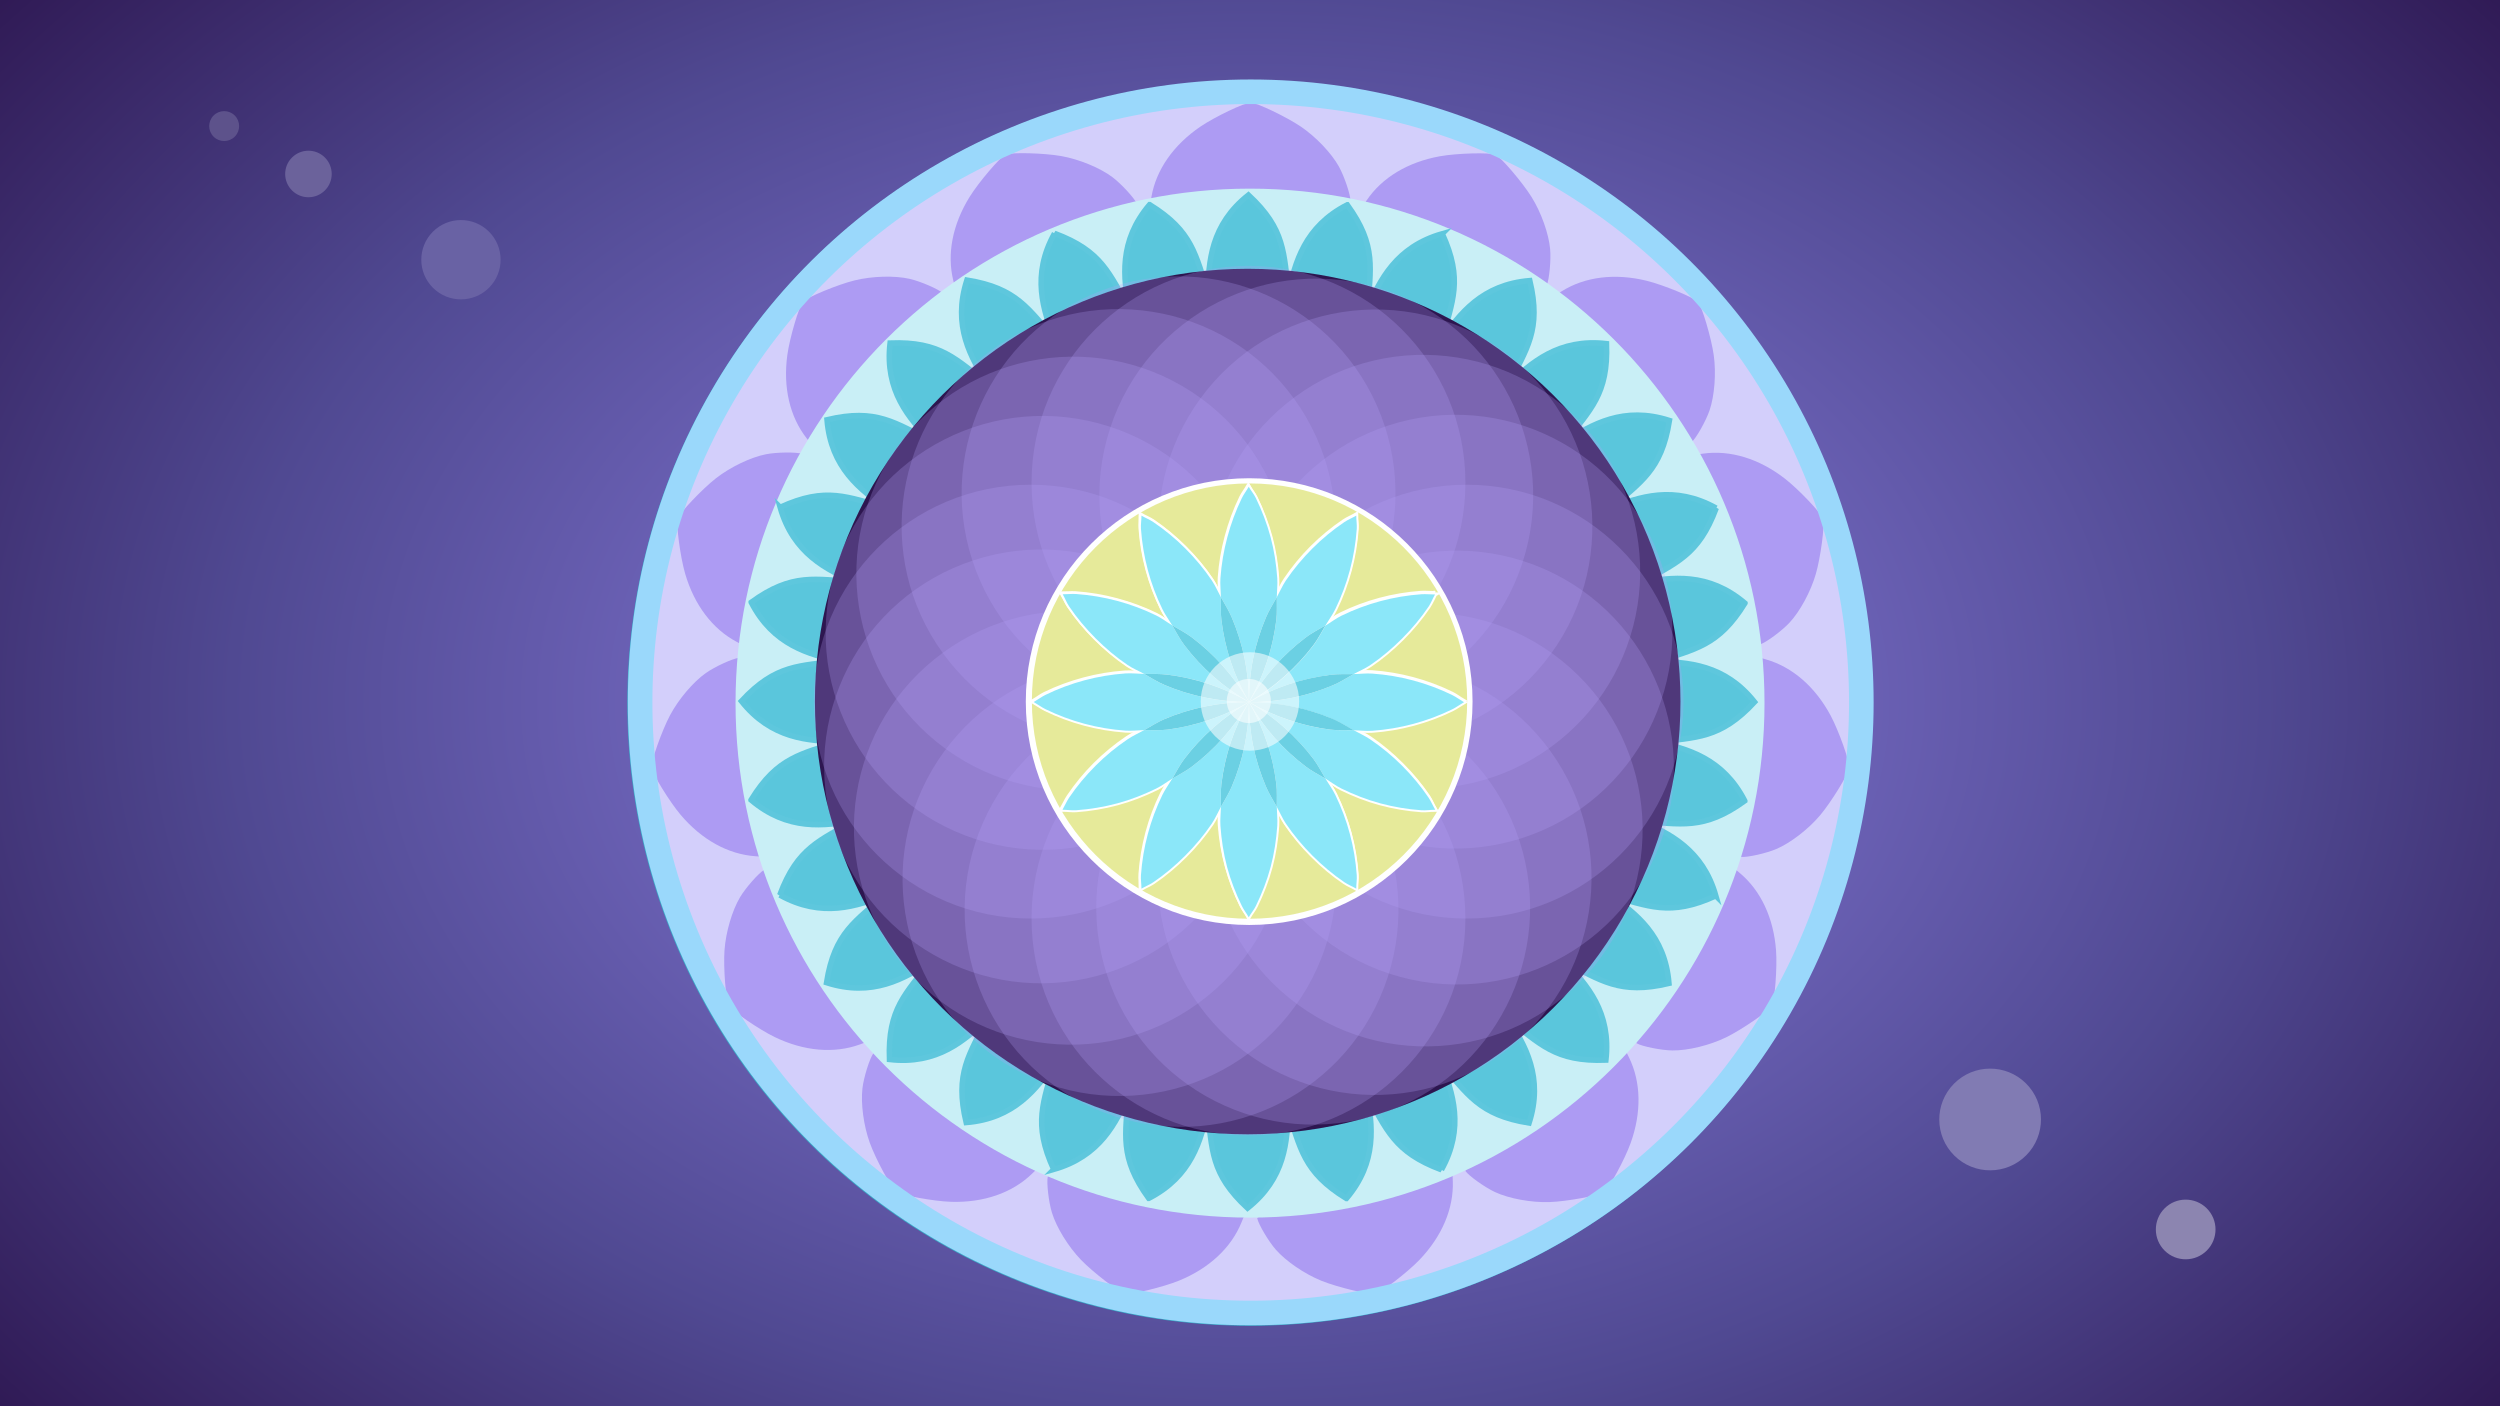 <?xml version="1.0" encoding="UTF-8"?>
<svg width="1920" height="1080" version="1.1" viewBox="0 0 508 285.75" xmlns="http://www.w3.org/2000/svg" xmlns:xlink="http://www.w3.org/1999/xlink">
 <defs>
  <radialGradient id="n" cx="779.73" cy="936.77" r="144.44" gradientTransform="matrix(2.324 0 0 1.639 -1558.3 -1381.7)" gradientUnits="userSpaceOnUse">
   <stop stop-color="#9183e7" offset="0"/>
   <stop stop-color="#504992" offset=".616"/>
   <stop stop-color="#2d1650" offset="1"/>
  </radialGradient>
  <filter id="i" color-interpolation-filters="sRGB">
   <feGaussianBlur stdDeviation="0.881"/>
  </filter>
  <filter id="j" x="-.36" y="-.36" width="1.72" height="1.72" color-interpolation-filters="sRGB">
   <feGaussianBlur stdDeviation="1.519"/>
  </filter>
  <filter id="k" x="-.032" y="-.032" width="1.065" height="1.065" color-interpolation-filters="sRGB">
   <feGaussianBlur stdDeviation="0.622"/>
  </filter>
  <filter id="l" x="-.024" y="-.024" width="1.048" height="1.048" color-interpolation-filters="sRGB">
   <feGaussianBlur stdDeviation="0.46"/>
  </filter>
  <filter id="m" x="-.058" y="-.058" width="1.115" height="1.115" color-interpolation-filters="sRGB">
   <feGaussianBlur stdDeviation="0.243"/>
  </filter>
 </defs>
 <g transform="translate(0 -11.25)">
  <rect x="3.3752e-7" y="11.25" width="508" height="285.75" color="#000000" fill="url(#n)"/>
  <circle transform="rotate(-90)" cx="-154.12" cy="254" r="126.53" color="#000000" fill="#37abc8"/>
  <circle transform="rotate(-90)" cx="-154.13" cy="254" r="123.03" color="#000000" fill="#d3cffb"/>
  <g transform="matrix(.81 0 0 .81 44.024 187.34)">
   <g transform="translate(75,-36)">
    <path id="b" d="m159.51-132.06c1.188-6.766 5.532-12.982 12.282-17.574 3.59-2.442 11.069-6.019 12.587-6.019 1.509 0 8.976 3.564 12.587 6.008 3.774 2.554 7.674 6.644 9.561 10.027 1.356 2.43 2.917 7.065 2.917 8.662 0 0.466-4.907 0.579-25.114 0.579h-25.114z" fill="#ad9bf3"/>
    <use transform="rotate(24 184.33 -4.604)" width="100%" height="100%" xlink:href="#b"/>
    <use transform="rotate(48 184.33 -4.604)" width="100%" height="100%" xlink:href="#b"/>
    <use transform="rotate(72 184.33 -4.604)" width="100%" height="100%" xlink:href="#b"/>
    <use transform="rotate(96 184.33 -4.604)" width="100%" height="100%" xlink:href="#b"/>
    <use transform="rotate(120 184.33 -4.604)" width="100%" height="100%" xlink:href="#b"/>
    <use transform="rotate(144 184.33 -4.604)" width="100%" height="100%" xlink:href="#b"/>
    <use transform="rotate(168 184.33 -4.604)" width="100%" height="100%" xlink:href="#b"/>
    <use transform="rotate(192 184.33 -4.604)" width="100%" height="100%" xlink:href="#b"/>
    <use transform="rotate(216 184.33 -4.604)" width="100%" height="100%" xlink:href="#b"/>
    <use transform="rotate(240 184.33 -4.604)" width="100%" height="100%" xlink:href="#b"/>
    <use transform="rotate(264 184.33 -4.604)" width="100%" height="100%" xlink:href="#b"/>
    <use transform="rotate(-72 184.33 -4.604)" width="100%" height="100%" xlink:href="#b"/>
    <use transform="rotate(-48 184.33 -4.604)" width="100%" height="100%" xlink:href="#b"/>
    <use transform="rotate(-24 184.33 -4.604)" width="100%" height="100%" xlink:href="#b"/>
   </g>
  </g>
  <path d="m253.98 49.77c-57.639 0-104.33 46.693-104.33 104.33 0 57.639 46.693 104.38 104.33 104.38s104.38-46.74 104.38-104.38c0-57.639-46.74-104.33-104.38-104.33zm0 21.299c45.858 0 83.033 37.175 83.033 83.033s-37.175 83.033-83.033 83.033-83.033-37.175-83.033-83.033 37.175-83.033 83.033-83.033z" color="#000000" fill="#c9eff6" stroke="#c9eff6" stroke-width=".376"/>
  <circle transform="rotate(-45.319)" cx="114.61" cy="455.4" r="10.333" color="#000000" fill="#817bb3"/>
  <circle transform="rotate(-45.319)" cx="126.66" cy="499.37" r="6.062" color="#000000" fill="#8c85b0"/>
  <circle transform="rotate(134.68)" cx="-20.336" cy="-111.62" r="8.058" color="#000000" fill="#6962a4"/>
  <circle transform="rotate(134.68)" cx="-10.934" cy="-77.334" r="4.728" color="#000000" fill="#6b629b"/>
  <circle transform="rotate(134.68)" cx="-5.812" cy="-58.314" r="3.04" color="#000000" fill="#5d528b"/>
  <g transform="matrix(.826 0 0 .826 22.583 -484.23)">
   <g transform="matrix(1.818 0 0 1.818 -1183.8 -706.08)">
    <g transform="rotate(-90 694.12 488.14)" color="#000000" fill="#5ac6dc" stroke="#5ec7dd" stroke-width=".768px">
     <path id="a" d="m437.54 599.07c-4.038-5.091-9.001-5.417-13.463-5.486v10.972c5.606-0.76 8.766-0.429 13.463-5.486z" color="#000000" fill="#5ac6dc" stroke="#5ec7dd" stroke-width=".749px"/>
     <use transform="rotate(11.25 368.99 599.01)" width="100%" height="100%" xlink:href="#a"/>
     <use transform="rotate(22.5 368.99 599.01)" width="100%" height="100%" xlink:href="#a"/>
     <use transform="rotate(33.75 368.99 599.01)" width="100%" height="100%" xlink:href="#a"/>
     <use transform="rotate(45 368.99 599.01)" width="100%" height="100%" xlink:href="#a"/>
     <use transform="rotate(56.25 368.99 599.01)" width="100%" height="100%" xlink:href="#a"/>
     <use transform="rotate(67.5 368.99 599.01)" width="100%" height="100%" xlink:href="#a"/>
     <use transform="rotate(78.75 368.99 599.01)" width="100%" height="100%" xlink:href="#a"/>
     <use transform="rotate(90 368.99 599.01)" width="100%" height="100%" xlink:href="#a"/>
     <use transform="rotate(101.25 368.99 599.01)" width="100%" height="100%" xlink:href="#a"/>
     <use transform="rotate(112.5 368.99 599.01)" width="100%" height="100%" xlink:href="#a"/>
     <use transform="rotate(123.75 368.99 599.01)" width="100%" height="100%" xlink:href="#a"/>
     <use transform="rotate(135 368.99 599.01)" width="100%" height="100%" xlink:href="#a"/>
     <use transform="rotate(146.25 368.99 599.01)" width="100%" height="100%" xlink:href="#a"/>
     <use transform="rotate(157.5 368.99 599.01)" width="100%" height="100%" xlink:href="#a"/>
     <use transform="rotate(168.75 368.99 599.01)" width="100%" height="100%" xlink:href="#a"/>
     <use transform="rotate(180 368.99 599.01)" width="100%" height="100%" xlink:href="#a"/>
     <use transform="rotate(191.25 368.99 599.01)" width="100%" height="100%" xlink:href="#a"/>
     <use transform="rotate(202.5 368.99 599.01)" width="100%" height="100%" xlink:href="#a"/>
     <use transform="rotate(213.75 368.99 599.01)" width="100%" height="100%" xlink:href="#a"/>
     <use transform="rotate(225 368.99 599.01)" width="100%" height="100%" xlink:href="#a"/>
     <use transform="rotate(236.25 368.99 599.01)" width="100%" height="100%" xlink:href="#a"/>
     <use transform="rotate(247.5 368.99 599.01)" width="100%" height="100%" xlink:href="#a"/>
     <use transform="rotate(258.75 368.99 599.01)" width="100%" height="100%" xlink:href="#a"/>
     <use transform="rotate(-90 368.99 599.01)" width="100%" height="100%" xlink:href="#a"/>
     <use transform="rotate(-78.75 368.99 599.01)" width="100%" height="100%" xlink:href="#a"/>
     <use transform="rotate(-67.5 368.99 599.01)" width="100%" height="100%" xlink:href="#a"/>
     <use transform="rotate(-56.25 368.99 599.01)" width="100%" height="100%" xlink:href="#a"/>
     <use transform="rotate(-45 368.99 599.01)" width="100%" height="100%" xlink:href="#a"/>
     <use transform="rotate(-33.75 368.99 599.01)" width="100%" height="100%" xlink:href="#a"/>
     <use transform="rotate(-22.5 368.99 599.01)" width="100%" height="100%" xlink:href="#a"/>
     <use transform="rotate(-11.25 368.99 599.01)" width="100%" height="100%" xlink:href="#a"/>
    </g>
   </g>
   <g transform="matrix(1.938 0 0 1.938 -984.39 -858.92)">
    <circle transform="matrix(0 -2.386 2.386 0 -39.034 1781)" cx="393.64" cy="289.71" r="23.024" color="#000000" fill="#2d1650"/>
    <g transform="translate(401.01 8.402)" fill="#b4a0fb">
     <circle transform="matrix(1.196 0 0 1.196 -191.81 486.89)" cx="393.64" cy="289.71" r="23.024" color="#000000" opacity=".25"/>
     <circle transform="matrix(1.196 0 0 1.196 -247.13 486.89)" cx="393.64" cy="289.71" r="23.024" color="#000000" opacity=".25"/>
     <circle transform="matrix(1.137 -.37 .37 1.137 -277.18 640.75)" cx="393.64" cy="289.71" r="23.024" color="#000000" opacity=".25"/>
     <circle transform="matrix(1.137 -.37 .37 1.137 -329.79 657.85)" cx="393.64" cy="289.71" r="23.024" color="#000000" opacity=".25"/>
     <circle transform="matrix(.967 -.703 .703 .967 -310.82 813.47)" cx="393.64" cy="289.71" r="23.024" color="#000000" opacity=".25"/>
     <circle transform="matrix(.967 -.703 .703 .967 -355.57 845.98)" cx="393.64" cy="289.71" r="23.024" color="#000000" opacity=".25"/>
     <circle transform="matrix(.703 -.967 .967 .703 -289.45 988.12)" cx="393.64" cy="289.71" r="23.024" color="#000000" opacity=".25"/>
     <circle transform="matrix(.703 -.967 .967 .703 -321.96 1032.9)" cx="393.64" cy="289.71" r="23.024" color="#000000" opacity=".25"/>
     <circle transform="matrix(.37 -1.137 1.137 .37 -215.14 1147.6)" cx="393.64" cy="289.71" r="23.024" color="#000000" opacity=".25"/>
     <circle transform="matrix(.37 -1.137 1.137 .37 -232.24 1200.2)" cx="393.64" cy="289.71" r="23.024" color="#000000" opacity=".25"/>
     <circle transform="matrix(0 -1.196 1.196 0 -95.191 1276.4)" cx="393.64" cy="289.71" r="23.024" color="#000000" opacity=".25"/>
     <circle transform="matrix(0 -1.196 1.196 0 -95.191 1331.7)" cx="393.64" cy="289.71" r="23.024" color="#000000" opacity=".25"/>
     <circle transform="matrix(-.37 -1.137 1.137 -.37 58.673 1361.7)" cx="393.64" cy="289.71" r="23.024" color="#000000" opacity=".25"/>
     <circle transform="matrix(-.37 -1.137 1.137 -.37 75.765 1414.3)" cx="393.64" cy="289.71" r="23.024" color="#000000" opacity=".25"/>
     <circle transform="matrix(-.703 -.967 .967 -.703 231.38 1395.4)" cx="393.64" cy="289.71" r="23.024" color="#000000" opacity=".25"/>
     <circle transform="matrix(-.703 -.967 .967 -.703 263.9 1440.1)" cx="393.64" cy="289.71" r="23.024" color="#000000" opacity=".25"/>
     <circle transform="matrix(-.967 -.703 .703 -.967 406.04 1374)" cx="393.64" cy="289.71" r="23.024" color="#000000" opacity=".25"/>
     <circle transform="matrix(-.967 -.703 .703 -.967 450.79 1406.5)" cx="393.64" cy="289.71" r="23.024" color="#000000" opacity=".25"/>
     <circle transform="matrix(-1.137 -.37 .37 -1.137 565.54 1299.7)" cx="393.64" cy="289.71" r="23.024" color="#000000" opacity=".25"/>
     <circle transform="matrix(-1.137 -.37 .37 -1.137 618.14 1316.8)" cx="393.64" cy="289.71" r="23.024" color="#000000" opacity=".25"/>
    </g>
   </g>
   <circle transform="matrix(0 -2.367 2.367 0 -405.78 1704.2)" cx="393.64" cy="289.71" r="23.024" color="#000000" fill="none" filter="url(#l)" stroke="#fff" stroke-width=".383"/>
   <circle transform="matrix(0 -2.347 2.347 0 -399.9 1696.2)" cx="393.64" cy="289.71" r="23.024" color="#000000" fill="#e6ea9a" stroke="#fff" stroke-width=".418"/>
   <g transform="matrix(1.938 0 0 1.938 -661.16 -1187.2)" fill="#fff" filter="url(#i)" stroke="#fff" stroke-width=".5">
    <path d="m485.5 1011.1c1.646-0.95 3.163-2.036 4.531-3.25s2.578-2.542 3.656-3.969c0.583-0.771 1.005-1.647 1.5-2.469-0.818 0.493-1.669 0.92-2.438 1.5-1.427 1.078-2.786 2.288-4 3.656-1.214 1.369-2.3 2.885-3.25 4.531z" color="#000000"/>
    <path d="m485.5 1011.1c0.95-1.646 2.036-3.163 3.25-4.531 1.214-1.369 2.573-2.578 4-3.656 0.768-0.58 1.619-1.007 2.438-1.5 0.42-0.699 0.926-1.364 1.281-2.094 0.774-1.589 1.419-3.236 1.875-4.938s0.75-3.456 0.875-5.219c0.04-0.571-0.067-1.145-0.062-1.719-0.492 0.289-1.029 0.494-1.5 0.812-1.465 0.99-2.848 2.13-4.094 3.375s-2.354 2.598-3.344 4.062c-0.443 0.656-0.77 1.399-1.156 2.094-0.015 0.981 0.059 1.956-0.062 2.938-0.22 1.774-0.64 3.546-1.219 5.281-0.579 1.735-1.331 3.448-2.281 5.094z" color="#000000"/>
    <path d="m485.5 1011.1c0.95-1.646 1.703-3.358 2.281-5.094 0.579-1.736 0.999-3.507 1.219-5.281 0.122-0.981 0.047-1.956 0.062-2.938-0.477 0.857-1.022 1.684-1.406 2.594-0.697 1.647-1.227 3.364-1.594 5.156s-0.562 3.662-0.562 5.562z" color="#000000"/>
    <path d="m485.5 1011.1c0-1.901 0.196-3.77 0.562-5.562s0.897-3.509 1.594-5.156c0.385-0.91 0.93-1.737 1.406-2.594 0.013-0.793 0.118-1.587 0.062-2.375-0.125-1.763-0.419-3.486-0.875-5.188s-1.07-3.38-1.844-4.969c-0.251-0.516-0.623-0.968-0.906-1.469-0.284 0.501-0.655 0.953-0.906 1.469-0.774 1.589-1.388 3.267-1.844 4.969s-0.75 3.424-0.875 5.188c-0.056 0.788 0.05 1.582 0.062 2.375 0.478 0.859 1.02 1.682 1.406 2.594 0.697 1.647 1.227 3.364 1.594 5.156s0.562 3.662 0.562 5.562z" color="#000000"/>
    <path d="m485.5 1011.1c0-1.901-0.196-3.77-0.562-5.562s-0.897-3.509-1.594-5.156c-0.386-0.912-0.928-1.735-1.406-2.594 0.015 0.981-0.028 1.956 0.094 2.938 0.22 1.774 0.609 3.546 1.188 5.281 0.579 1.735 1.331 3.448 2.281 5.094z" color="#000000"/>
    <path d="m485.5 1011.1c-0.95-1.646-1.703-3.358-2.281-5.094-0.579-1.736-0.967-3.507-1.188-5.281-0.122-0.981-0.078-1.956-0.094-2.938-0.385-0.692-0.684-1.44-1.125-2.094-0.99-1.465-2.13-2.817-3.375-4.062s-2.598-2.385-4.062-3.375c-0.477-0.322-1.034-0.52-1.531-0.812 5e-3 0.573-0.072 1.148-0.031 1.719 0.125 1.763 0.419 3.517 0.875 5.219s1.07 3.348 1.844 4.938c0.349 0.717 0.838 1.375 1.25 2.063 0.84 0.503 1.713 0.937 2.5 1.531 1.427 1.078 2.755 2.288 3.969 3.656 1.214 1.369 2.3 2.885 3.25 4.531z" color="#000000"/>
    <path d="m485.5 1011.1c-0.95-1.646-2.036-3.163-3.25-4.531-1.214-1.369-2.542-2.578-3.969-3.656-0.787-0.594-1.66-1.028-2.5-1.531 0.501 0.835 0.94 1.717 1.531 2.5 1.078 1.427 2.288 2.755 3.656 3.969s2.885 2.3 4.531 3.25z" color="#000000"/>
    <path d="m485.5 1011.1c-1.646-0.95-3.163-2.036-4.531-3.25s-2.578-2.542-3.656-3.969c-0.591-0.783-1.03-1.665-1.531-2.5-0.683-0.409-1.318-0.903-2.031-1.25-1.589-0.774-3.267-1.388-4.969-1.844s-3.456-0.75-5.219-0.875c-0.57-0.04-1.145 0.036-1.719 0.031 0.294 0.5 0.52 1.052 0.844 1.531 0.99 1.465 2.098 2.817 3.344 4.063 1.246 1.246 2.629 2.385 4.094 3.375 0.657 0.444 1.398 0.738 2.094 1.125 0.976 0.016 1.962-0.027 2.938 0.094 1.774 0.22 3.514 0.609 5.25 1.188 1.736 0.579 3.448 1.331 5.094 2.281z" color="#000000"/>
    <path d="m485.5 1011.1c-1.646-0.95-3.358-1.703-5.094-2.281-1.736-0.579-3.475-0.967-5.25-1.188-0.976-0.121-1.962-0.078-2.938-0.094 0.855 0.476 1.654 1.022 2.562 1.406 1.647 0.697 3.395 1.227 5.188 1.594 1.792 0.367 3.631 0.562 5.531 0.562z" color="#000000"/>
    <path d="m485.5 1011.1c-1.901 0-3.739-0.196-5.531-0.562s-3.541-0.897-5.188-1.594c-0.908-0.384-1.707-0.93-2.562-1.406-0.799-0.013-1.612-0.119-2.406-0.062-1.763 0.125-3.486 0.419-5.188 0.875s-3.38 1.07-4.969 1.844c-0.516 0.251-0.968 0.623-1.469 0.906 0.501 0.284 0.953 0.655 1.469 0.906 1.589 0.774 3.267 1.388 4.969 1.844s3.424 0.75 5.188 0.875c0.784 0.055 1.586-0.051 2.375-0.062 0.863-0.481 1.677-1.018 2.594-1.406 1.647-0.697 3.395-1.227 5.188-1.594s3.631-0.562 5.531-0.562z" color="#000000"/>
    <path d="m485.5 1011.1c-1.901 0-3.739 0.196-5.531 0.562s-3.541 0.897-5.188 1.594c-0.917 0.388-1.731 0.925-2.594 1.406 0.986-0.015 1.983 0.06 2.969-0.062 1.774-0.22 3.514-0.64 5.25-1.219 1.736-0.579 3.448-1.331 5.094-2.281z" color="#000000"/>
    <path d="m485.5 1011.1c-1.646 0.95-3.358 1.703-5.094 2.281-1.736 0.578-3.475 0.999-5.25 1.219-0.986 0.122-1.983 0.048-2.969 0.062-0.687 0.383-1.413 0.686-2.062 1.125-1.465 0.99-2.848 2.13-4.094 3.375s-2.354 2.598-3.344 4.062c-0.324 0.479-0.55 1.031-0.844 1.531 0.573-0.01 1.148 0.072 1.719 0.031 1.763-0.125 3.517-0.388 5.219-0.844s3.38-1.101 4.969-1.875c0.713-0.347 1.348-0.841 2.031-1.25 0.501-0.835 0.94-1.717 1.531-2.5 1.078-1.427 2.288-2.755 3.656-3.969 1.369-1.214 2.885-2.3 4.531-3.25z" color="#000000"/>
    <path d="m485.5 1011.1c-1.646 0.95-3.163 2.036-4.531 3.25s-2.578 2.542-3.656 3.969c-0.591 0.783-1.03 1.665-1.531 2.5 0.84-0.503 1.713-0.937 2.5-1.531 1.427-1.078 2.755-2.288 3.969-3.656 1.214-1.369 2.3-2.885 3.25-4.531z" color="#000000"/>
    <path d="m485.5 1011.1c-0.95 1.646-2.036 3.163-3.25 4.531-1.214 1.369-2.542 2.578-3.969 3.656-0.787 0.594-1.66 1.028-2.5 1.531-0.412 0.687-0.901 1.345-1.25 2.062-0.774 1.589-1.388 3.236-1.844 4.938-0.456 1.701-0.75 3.455-0.875 5.219-0.04 0.57 0.036 1.145 0.031 1.719 0.497-0.292 1.055-0.491 1.531-0.812 1.465-0.99 2.817-2.13 4.062-3.375 1.246-1.246 2.385-2.598 3.375-4.062 0.441-0.653 0.74-1.402 1.125-2.094 0.015-0.981-0.028-1.956 0.094-2.938 0.22-1.774 0.609-3.546 1.188-5.281 0.579-1.736 1.331-3.448 2.281-5.094z" color="#000000"/>
    <path d="m485.5 1011.1c-0.95 1.646-1.703 3.358-2.281 5.094-0.579 1.735-0.967 3.507-1.188 5.281-0.122 0.981-0.078 1.956-0.094 2.938 0.478-0.859 1.02-1.682 1.406-2.594 0.697-1.647 1.227-3.364 1.594-5.156s0.562-3.662 0.562-5.562z" color="#000000"/>
    <path d="m485.5 1011.1c0 1.901-0.196 3.77-0.562 5.562s-0.897 3.509-1.594 5.156c-0.386 0.912-0.928 1.735-1.406 2.594-0.013 0.793-0.118 1.587-0.062 2.375 0.125 1.763 0.419 3.517 0.875 5.219 0.456 1.701 1.07 3.348 1.844 4.938 0.251 0.516 0.623 0.968 0.906 1.469 0.284-0.5 0.655-0.953 0.906-1.469 0.774-1.589 1.388-3.236 1.844-4.938 0.456-1.702 0.75-3.456 0.875-5.219 0.056-0.788-0.05-1.582-0.062-2.375-0.477-0.857-1.022-1.684-1.406-2.594-0.697-1.647-1.227-3.364-1.594-5.156s-0.562-3.662-0.562-5.562z" color="#000000"/>
    <path d="m485.5 1011.1c0 1.901 0.196 3.77 0.562 5.562s0.897 3.509 1.594 5.156c0.385 0.909 0.93 1.737 1.406 2.594-0.015-0.981 0.059-1.956-0.062-2.938-0.22-1.774-0.64-3.546-1.219-5.281-0.579-1.736-1.331-3.448-2.281-5.094z" color="#000000"/>
    <path d="m485.5 1011.1c0.95 1.646 1.703 3.358 2.281 5.094 0.579 1.735 0.999 3.507 1.219 5.281 0.122 0.981 0.047 1.956 0.062 2.938 0.386 0.694 0.713 1.438 1.156 2.094 0.99 1.465 2.098 2.817 3.344 4.062 1.246 1.246 2.629 2.385 4.094 3.375 0.471 0.319 1.008 0.523 1.5 0.812-5e-3 -0.574 0.103-1.148 0.062-1.719-0.125-1.763-0.419-3.517-0.875-5.219-0.456-1.702-1.101-3.348-1.875-4.938-0.355-0.73-0.861-1.395-1.281-2.094-0.818-0.493-1.669-0.92-2.438-1.5-1.427-1.078-2.786-2.288-4-3.656-1.214-1.369-2.3-2.885-3.25-4.531z" color="#000000"/>
    <path d="m485.5 1011.1c0.95 1.646 2.036 3.163 3.25 4.531 1.214 1.369 2.573 2.578 4 3.656 0.768 0.58 1.619 1.007 2.438 1.5-0.495-0.822-0.917-1.697-1.5-2.469-1.078-1.427-2.288-2.755-3.656-3.969s-2.885-2.3-4.531-3.25z" color="#000000"/>
    <path d="m485.5 1011.1c1.646 0.95 3.163 2.036 4.531 3.25s2.578 2.542 3.656 3.969c0.583 0.771 1.005 1.647 1.5 2.469 0.702 0.423 1.36 0.924 2.094 1.281 1.589 0.774 3.236 1.419 4.938 1.875 1.701 0.456 3.456 0.719 5.219 0.844 0.57 0.04 1.145-0.036 1.719-0.031-0.292-0.497-0.491-1.055-0.812-1.531-0.99-1.465-2.13-2.817-3.375-4.062-1.246-1.246-2.598-2.385-4.062-3.375-0.646-0.436-1.379-0.744-2.062-1.125-0.992-0.014-1.977 0.061-2.969-0.062-1.774-0.22-3.546-0.64-5.281-1.219s-3.448-1.331-5.094-2.281z" color="#000000"/>
    <path d="m485.5 1011.1c1.646 0.95 3.358 1.703 5.094 2.281 1.736 0.578 3.507 0.999 5.281 1.219 0.992 0.123 1.977 0.048 2.969 0.062-0.866-0.483-1.704-1.017-2.625-1.406-1.647-0.697-3.364-1.227-5.156-1.594s-3.662-0.562-5.562-0.562z" color="#000000"/>
    <path d="m498.81 1007.5c-0.981 0.015-1.956-0.028-2.938 0.094-1.774 0.22-3.546 0.609-5.281 1.188s-3.448 1.331-5.094 2.281c1.901 0 3.77-0.196 5.562-0.562 1.792-0.367 3.509-0.897 5.156-1.594 0.912-0.386 1.735-0.928 2.594-1.406z" color="#000000"/>
    <path d="m498.81 1007.5c-0.859 0.478-1.682 1.02-2.594 1.406-1.647 0.697-3.364 1.227-5.156 1.594s-3.662 0.562-5.562 0.562c1.901 0 3.77 0.196 5.562 0.562s3.509 0.897 5.156 1.594c0.921 0.389 1.759 0.923 2.625 1.406 0.783 0.011 1.566 0.117 2.344 0.062 1.763-0.125 3.517-0.419 5.219-0.875s3.348-1.07 4.938-1.844c0.516-0.251 0.968-0.623 1.469-0.906-0.501-0.284-0.953-0.655-1.469-0.906-1.589-0.774-3.236-1.388-4.938-1.844s-3.456-0.75-5.219-0.875c-0.788-0.056-1.582 0.05-2.375 0.062z" color="#000000"/>
    <path d="m509.16 997.39c-0.573 5e-3 -1.148-0.072-1.719-0.031-1.763 0.125-3.517 0.419-5.219 0.875s-3.348 1.07-4.938 1.844c-0.734 0.357-1.392 0.858-2.094 1.281-0.495 0.822-0.917 1.698-1.5 2.469-1.078 1.427-2.288 2.755-3.656 3.969-1.369 1.214-2.885 2.3-4.531 3.25 1.646-0.95 3.358-1.703 5.094-2.281s3.507-0.967 5.281-1.188c0.981-0.122 1.956-0.078 2.938-0.094 0.692-0.385 1.44-0.683 2.094-1.125 1.465-0.99 2.817-2.13 4.062-3.375s2.385-2.598 3.375-4.062c0.322-0.477 0.52-1.034 0.812-1.531z" color="#000000"/>
   </g>
   <g transform="translate(43.808 -221.56)">
    <g transform="matrix(1.937 0 0 1.941 -281.17 -949.02)" stroke="#fff" stroke-width=".5">
     <path d="m267.05 1001.1c0.95-1.646 2.036-3.163 3.25-4.531s2.542-2.578 3.969-3.656c0.787-0.594 1.66-1.028 2.5-1.531 0.412-0.687 0.901-1.345 1.25-2.062 0.774-1.589 1.388-3.236 1.844-4.938s0.75-3.456 0.875-5.219c0.04-0.56-0.068-1.124-0.062-1.688-0.488 0.287-1.032 0.497-1.5 0.812-1.465 0.99-2.817 2.098-4.062 3.344s-2.385 2.598-3.375 4.062c-0.449 0.665-0.765 1.42-1.156 2.125-0.016 0.971 0.058 1.935-0.062 2.906-0.22 1.774-0.609 3.546-1.188 5.281s-1.331 3.448-2.281 5.094z" color="#000000" fill="#8be7f9"/>
     <path d="m267.05 1001.1c0-1.901 0.165-3.739 0.531-5.531s0.928-3.541 1.625-5.188c0.38-0.899 0.905-1.715 1.375-2.562 0.013-0.804 0.119-1.608 0.062-2.406-0.125-1.763-0.388-3.486-0.844-5.188s-1.101-3.38-1.875-4.969c-0.247-0.508-0.627-0.944-0.906-1.438-0.276 0.488-0.63 0.934-0.875 1.438-0.774 1.589-1.388 3.267-1.844 4.969s-0.75 3.424-0.875 5.188c-0.056 0.799 0.049 1.602 0.062 2.406 0.47 0.847 0.995 1.663 1.375 2.562 0.697 1.647 1.258 3.395 1.625 5.188s0.562 3.631 0.562 5.531z" color="#000000" fill="#8be7f9"/>
     <path d="m267.05 1001.1c-0.95-1.646-1.734-3.358-2.312-5.094s-0.967-3.507-1.188-5.281c-0.12-0.971-0.046-1.935-0.062-2.906-0.391-0.705-0.707-1.46-1.156-2.125-0.99-1.465-2.13-2.817-3.375-4.062s-2.598-2.354-4.062-3.344c-0.468-0.316-1.012-0.525-1.5-0.812 5e-3 0.563-0.102 1.127-0.062 1.688 0.125 1.763 0.419 3.517 0.875 5.219s1.07 3.348 1.844 4.938c0.349 0.717 0.838 1.375 1.25 2.062 0.84 0.503 1.713 0.937 2.5 1.531 1.427 1.078 2.755 2.288 3.969 3.656s2.331 2.885 3.281 4.531z" color="#000000" fill="#8be7f9"/>
     <path d="m267.05 1001.1c-1.646-0.95-3.163-2.036-4.531-3.25-1.369-1.214-2.61-2.542-3.688-3.969-0.591-0.783-1.03-1.665-1.531-2.5-0.683-0.409-1.318-0.903-2.031-1.25-1.589-0.774-3.236-1.388-4.938-1.844s-3.456-0.75-5.219-0.875c-0.57-0.04-1.145 0.036-1.719 0.031 0.292 0.497 0.491 1.055 0.812 1.531 0.99 1.465 2.13 2.817 3.375 4.062s2.598 2.385 4.062 3.375c0.653 0.442 1.402 0.74 2.094 1.125 0.981 0.015 1.956-0.028 2.938 0.094 1.774 0.22 3.546 0.609 5.281 1.188s3.448 1.331 5.094 2.281z" color="#000000" fill="#8be7f9"/>
     <path d="m267.05 1001.1c-1.901 0-3.77-0.196-5.562-0.562-1.792-0.367-3.509-0.897-5.156-1.594-0.912-0.386-1.735-0.928-2.594-1.406-0.793-0.013-1.587-0.118-2.375-0.062-1.763 0.125-3.517 0.419-5.219 0.875-1.701 0.456-3.348 1.07-4.938 1.844-0.521 0.254-0.994 0.619-1.5 0.906 0.506 0.287 0.979 0.652 1.5 0.906 1.589 0.774 3.236 1.388 4.938 1.844 1.701 0.456 3.456 0.75 5.219 0.875 0.788 0.056 1.582-0.05 2.375-0.062 0.856-0.477 1.684-1.022 2.594-1.406 1.647-0.697 3.364-1.227 5.156-1.594 1.792-0.367 3.662-0.562 5.562-0.562z" color="#000000" fill="#8be7f9"/>
     <path d="m267.05 1001.1c-1.646 0.95-3.358 1.703-5.094 2.281s-3.507 0.999-5.281 1.219c-0.981 0.122-1.956 0.047-2.938 0.062-0.694 0.386-1.438 0.713-2.094 1.156-1.465 0.99-2.817 2.098-4.062 3.344-1.246 1.246-2.385 2.598-3.375 4.062-0.325 0.481-0.549 1.03-0.844 1.531 0.584 0 1.169 0.103 1.75 0.062 1.763-0.125 3.517-0.419 5.219-0.875s3.348-1.101 4.938-1.875c0.713-0.347 1.348-0.841 2.031-1.25 0.501-0.835 0.94-1.717 1.531-2.5 1.078-1.427 2.319-2.755 3.688-3.969 1.369-1.214 2.885-2.3 4.531-3.25z" color="#000000" fill="#8be7f9"/>
     <path d="m267.05 1001.1c-0.95 1.646-2.067 3.163-3.281 4.531s-2.542 2.578-3.969 3.656c-0.787 0.594-1.66 1.028-2.5 1.531-0.412 0.687-0.901 1.345-1.25 2.062-0.774 1.589-1.388 3.236-1.844 4.938s-0.75 3.456-0.875 5.219c-0.04 0.571 0.067 1.145 0.062 1.719 0.489-0.288 1.031-0.496 1.5-0.812 1.465-0.99 2.817-2.129 4.062-3.375 1.246-1.246 2.385-2.598 3.375-4.062 0.449-0.665 0.765-1.42 1.156-2.125 0.016-0.971-0.058-1.935 0.062-2.906 0.22-1.775 0.609-3.546 1.188-5.281s1.362-3.448 2.312-5.094z" color="#000000" fill="#8be7f9"/>
     <path d="m267.05 1001.1c0 1.901-0.196 3.77-0.562 5.562-0.367 1.792-0.928 3.509-1.625 5.156-0.38 0.899-0.905 1.715-1.375 2.562-0.014 0.804-0.119 1.608-0.062 2.406 0.125 1.763 0.388 3.517 0.844 5.219 0.456 1.702 1.101 3.348 1.875 4.938 0.245 0.503 0.599 0.949 0.875 1.438 0.279-0.493 0.659-0.93 0.906-1.438 0.774-1.589 1.419-3.236 1.875-4.938 0.456-1.701 0.719-3.455 0.844-5.219 0.056-0.799-0.049-1.603-0.062-2.406-0.47-0.847-0.995-1.663-1.375-2.562-0.697-1.647-1.258-3.364-1.625-5.156-0.367-1.792-0.531-3.662-0.531-5.562z" color="#000000" fill="#8be7f9"/>
     <path d="m267.05 1001.1c0.95 1.646 1.703 3.358 2.281 5.094s0.967 3.507 1.188 5.281c0.12 0.971 0.046 1.935 0.062 2.906 0.391 0.705 0.707 1.46 1.156 2.125 0.99 1.465 2.13 2.817 3.375 4.062 1.246 1.246 2.598 2.385 4.062 3.375 0.469 0.317 1.011 0.524 1.5 0.812-5e-3 -0.574 0.103-1.148 0.062-1.719-0.125-1.763-0.419-3.517-0.875-5.219s-1.07-3.348-1.844-4.938c-0.349-0.717-0.838-1.375-1.25-2.062-0.84-0.503-1.713-0.937-2.5-1.531-1.427-1.078-2.755-2.288-3.969-3.656s-2.3-2.885-3.25-4.531z" color="#000000" fill="#8be7f9"/>
     <path d="m267.05 1001.1c1.646 0.95 3.131 2.036 4.5 3.25 1.369 1.214 2.61 2.542 3.688 3.969 0.591 0.783 1.03 1.665 1.531 2.5 0.683 0.409 1.318 0.903 2.031 1.25 1.589 0.774 3.236 1.419 4.938 1.875s3.456 0.75 5.219 0.875c0.581 0.041 1.166-0.067 1.75-0.062-0.295-0.502-0.519-1.051-0.844-1.531-0.99-1.465-2.13-2.817-3.375-4.062-1.246-1.246-2.598-2.354-4.062-3.344-0.656-0.443-1.399-0.77-2.094-1.156-0.981-0.015-1.956 0.059-2.938-0.062-1.774-0.22-3.546-0.64-5.281-1.219s-3.417-1.331-5.062-2.281z" color="#000000" fill="#8be7f9"/>
     <path d="m280.33 997.56c-0.859 0.478-1.682 1.02-2.594 1.406-1.647 0.697-3.364 1.227-5.156 1.594-1.792 0.367-3.631 0.562-5.531 0.562 1.901 0 3.739 0.196 5.531 0.562 1.792 0.367 3.509 0.897 5.156 1.594 0.91 0.385 1.737 0.93 2.594 1.406 0.793 0.012 1.587 0.118 2.375 0.062 1.763-0.125 3.517-0.419 5.219-0.875 1.701-0.456 3.348-1.07 4.938-1.844 0.521-0.254 0.994-0.619 1.5-0.906-0.506-0.287-0.979-0.653-1.5-0.906-1.589-0.774-3.236-1.388-4.938-1.844-1.701-0.456-3.456-0.75-5.219-0.875-0.788-0.056-1.582 0.05-2.375 0.062z" color="#000000" fill="#8be7f9"/>
     <path d="m290.68 987.47c-0.573 5e-3 -1.148-0.072-1.719-0.031-1.763 0.125-3.517 0.419-5.219 0.875s-3.348 1.07-4.938 1.844c-0.713 0.347-1.348 0.841-2.031 1.25-0.501 0.835-0.94 1.717-1.531 2.5-1.078 1.427-2.319 2.755-3.688 3.969s-2.854 2.3-4.5 3.25c1.646-0.95 3.327-1.703 5.062-2.281 1.736-0.579 3.507-0.967 5.281-1.188 0.981-0.122 1.956-0.078 2.938-0.094 0.692-0.385 1.44-0.683 2.094-1.125 1.465-0.99 2.817-2.129 4.062-3.375 1.246-1.246 2.385-2.598 3.375-4.062 0.322-0.477 0.812-1.531 0.812-1.531z" color="#000000" fill="#8be7f9"/>
     <path d="m267.05 1001.1c1.646-0.95 3.131-2.036 4.5-3.25 1.369-1.214 2.61-2.542 3.688-3.969 0.591-0.783 1.03-1.665 1.531-2.5-0.84 0.503-1.713 0.937-2.5 1.531-1.427 1.078-2.755 2.288-3.969 3.656s-2.3 2.885-3.25 4.531z" color="#000000" fill="#6bd0e3"/>
     <path d="m267.05 1001.1c0.95-1.646 1.703-3.358 2.281-5.094s0.967-3.507 1.188-5.281c0.12-0.971 0.046-1.935 0.062-2.906-0.47 0.847-0.995 1.663-1.375 2.562-0.697 1.647-1.258 3.395-1.625 5.188s-0.531 3.631-0.531 5.531z" color="#000000" fill="#6bd0e3"/>
     <path d="m267.05 1001.1c0-1.901-0.196-3.739-0.562-5.531s-0.928-3.541-1.625-5.188c-0.38-0.899-0.905-1.715-1.375-2.562 0.016 0.971-0.058 1.935 0.062 2.906 0.22 1.775 0.609 3.546 1.188 5.281s1.362 3.448 2.312 5.094z" color="#000000" fill="#6bd0e3"/>
     <path d="m267.05 1001.1c-0.95-1.646-2.067-3.163-3.281-4.531s-2.542-2.578-3.969-3.656c-0.787-0.594-1.66-1.028-2.5-1.531 0.501 0.835 0.94 1.717 1.531 2.5 1.078 1.427 2.319 2.755 3.688 3.969 1.369 1.214 2.885 2.3 4.531 3.25z" color="#000000" fill="#6bd0e3"/>
     <path d="m267.05 1001.1c-1.646-0.95-3.358-1.703-5.094-2.281s-3.507-0.967-5.281-1.188c-0.981-0.122-1.956-0.078-2.938-0.094 0.859 0.478 1.682 1.02 2.594 1.406 1.647 0.697 3.364 1.227 5.156 1.594s3.662 0.562 5.562 0.562z" color="#000000" fill="#6bd0e3"/>
     <path d="m267.05 1001.1c-1.901 0-3.77 0.196-5.562 0.562-1.792 0.367-3.509 0.897-5.156 1.594-0.91 0.385-1.737 0.93-2.594 1.406 0.981-0.015 1.956 0.059 2.938-0.062 1.774-0.22 3.546-0.64 5.281-1.219s3.448-1.331 5.094-2.281z" color="#000000" fill="#6bd0e3"/>
     <path d="m267.05 1001.1c-1.646 0.95-3.163 2.036-4.531 3.25-1.369 1.214-2.61 2.542-3.688 3.969-0.591 0.783-1.03 1.665-1.531 2.5 0.84-0.503 1.713-0.937 2.5-1.531 1.427-1.078 2.755-2.288 3.969-3.656s2.331-2.885 3.281-4.531z" color="#000000" fill="#6bd0e3"/>
     <path d="m267.05 1001.1c-0.95 1.646-1.734 3.358-2.312 5.094s-0.967 3.507-1.188 5.281c-0.12 0.971-0.046 1.935-0.062 2.906 0.47-0.847 0.995-1.663 1.375-2.562 0.697-1.647 1.258-3.364 1.625-5.156 0.367-1.792 0.562-3.662 0.562-5.562z" color="#000000" fill="#6bd0e3"/>
     <path d="m267.05 1001.1c0 1.901 0.165 3.77 0.531 5.562 0.367 1.792 0.928 3.509 1.625 5.156 0.38 0.899 0.905 1.715 1.375 2.562-0.016-0.971 0.058-1.935-0.062-2.906-0.22-1.775-0.609-3.546-1.188-5.281s-1.331-3.448-2.281-5.094z" color="#000000" fill="#6bd0e3"/>
     <path d="m267.05 1001.1c0.95 1.646 2.036 3.163 3.25 4.531s2.542 2.578 3.969 3.656c0.787 0.594 1.66 1.028 2.5 1.531-0.501-0.835-0.94-1.717-1.531-2.5-1.078-1.427-2.319-2.755-3.688-3.969-1.369-1.214-2.854-2.3-4.5-3.25z" color="#000000" fill="#6bd0e3"/>
     <path d="m267.05 1001.1c1.646 0.95 3.327 1.703 5.062 2.281s3.507 0.999 5.281 1.219c0.981 0.122 1.956 0.047 2.938 0.062-0.856-0.477-1.684-1.022-2.594-1.406-1.647-0.697-3.364-1.227-5.156-1.594-1.792-0.367-3.631-0.562-5.531-0.562z" color="#000000" fill="#6bd0e3"/>
     <path d="m280.33 997.56c-0.981 0.015-1.956-0.028-2.938 0.094-1.774 0.22-3.546 0.609-5.281 1.188-1.736 0.579-3.417 1.331-5.062 2.281 1.901 0 3.739-0.196 5.531-0.562s3.509-0.897 5.156-1.594c0.912-0.386 1.735-0.928 2.594-1.406z" color="#000000" fill="#6bd0e3"/>
    </g>
    <g transform="matrix(1.937 0 0 1.941 -281.17 -949.02)">
     <path d="m267.05 1001.1c0.95-1.646 2.036-3.163 3.25-4.531s2.542-2.578 3.969-3.656c0.787-0.594 1.66-1.028 2.5-1.531 0.412-0.687 0.901-1.345 1.25-2.062 0.774-1.589 1.388-3.236 1.844-4.938s0.75-3.456 0.875-5.219c0.04-0.56-0.068-1.124-0.062-1.688-0.488 0.287-1.032 0.497-1.5 0.812-1.465 0.99-2.817 2.098-4.062 3.344s-2.385 2.598-3.375 4.062c-0.449 0.665-0.765 1.42-1.156 2.125-0.016 0.971 0.058 1.935-0.062 2.906-0.22 1.774-0.609 3.546-1.188 5.281s-1.331 3.448-2.281 5.094z" color="#000000" fill="#8be7f9"/>
     <path d="m267.05 1001.1c0-1.901 0.165-3.739 0.531-5.531s0.928-3.541 1.625-5.188c0.38-0.899 0.905-1.715 1.375-2.562 0.013-0.804 0.119-1.608 0.062-2.406-0.125-1.763-0.388-3.486-0.844-5.188s-1.101-3.38-1.875-4.969c-0.247-0.508-0.627-0.944-0.906-1.438-0.276 0.488-0.63 0.934-0.875 1.438-0.774 1.589-1.388 3.267-1.844 4.969s-0.75 3.424-0.875 5.188c-0.056 0.799 0.049 1.602 0.062 2.406 0.47 0.847 0.995 1.663 1.375 2.562 0.697 1.647 1.258 3.395 1.625 5.188s0.562 3.631 0.562 5.531z" color="#000000" fill="#8be7f9"/>
     <path d="m267.05 1001.1c-0.95-1.646-1.734-3.358-2.312-5.094s-0.967-3.507-1.188-5.281c-0.12-0.971-0.046-1.935-0.062-2.906-0.391-0.705-0.707-1.46-1.156-2.125-0.99-1.465-2.13-2.817-3.375-4.062s-2.598-2.354-4.062-3.344c-0.468-0.316-1.012-0.525-1.5-0.812 5e-3 0.563-0.102 1.127-0.062 1.688 0.125 1.763 0.419 3.517 0.875 5.219s1.07 3.348 1.844 4.938c0.349 0.717 0.838 1.375 1.25 2.062 0.84 0.503 1.713 0.937 2.5 1.531 1.427 1.078 2.755 2.288 3.969 3.656s2.331 2.885 3.281 4.531z" color="#000000" fill="#8be7f9"/>
     <path d="m267.05 1001.1c-1.646-0.95-3.163-2.036-4.531-3.25-1.369-1.214-2.61-2.542-3.688-3.969-0.591-0.783-1.03-1.665-1.531-2.5-0.683-0.409-1.318-0.903-2.031-1.25-1.589-0.774-3.236-1.388-4.938-1.844s-3.456-0.75-5.219-0.875c-0.57-0.04-1.145 0.036-1.719 0.031 0.292 0.497 0.491 1.055 0.812 1.531 0.99 1.465 2.13 2.817 3.375 4.062s2.598 2.385 4.062 3.375c0.653 0.442 1.402 0.74 2.094 1.125 0.981 0.015 1.956-0.028 2.938 0.094 1.774 0.22 3.546 0.609 5.281 1.188s3.448 1.331 5.094 2.281z" color="#000000" fill="#8be7f9"/>
     <path d="m267.05 1001.1c-1.901 0-3.77-0.196-5.562-0.562-1.792-0.367-3.509-0.897-5.156-1.594-0.912-0.386-1.735-0.928-2.594-1.406-0.793-0.013-1.587-0.118-2.375-0.062-1.763 0.125-3.517 0.419-5.219 0.875-1.701 0.456-3.348 1.07-4.938 1.844-0.521 0.254-0.994 0.619-1.5 0.906 0.506 0.287 0.979 0.652 1.5 0.906 1.589 0.774 3.236 1.388 4.938 1.844 1.701 0.456 3.456 0.75 5.219 0.875 0.788 0.056 1.582-0.05 2.375-0.062 0.856-0.477 1.684-1.022 2.594-1.406 1.647-0.697 3.364-1.227 5.156-1.594 1.792-0.367 3.662-0.562 5.562-0.562z" color="#000000" fill="#8be7f9"/>
     <path d="m267.05 1001.1c-1.646 0.95-3.358 1.703-5.094 2.281s-3.507 0.999-5.281 1.219c-0.981 0.122-1.956 0.047-2.938 0.062-0.694 0.386-1.438 0.713-2.094 1.156-1.465 0.99-2.817 2.098-4.062 3.344-1.246 1.246-2.385 2.598-3.375 4.062-0.325 0.481-0.549 1.03-0.844 1.531 0.584 0 1.169 0.103 1.75 0.062 1.763-0.125 3.517-0.419 5.219-0.875s3.348-1.101 4.938-1.875c0.713-0.347 1.348-0.841 2.031-1.25 0.501-0.835 0.94-1.717 1.531-2.5 1.078-1.427 2.319-2.755 3.688-3.969 1.369-1.214 2.885-2.3 4.531-3.25z" color="#000000" fill="#8be7f9"/>
     <path d="m267.05 1001.1c-0.95 1.646-2.067 3.163-3.281 4.531s-2.542 2.578-3.969 3.656c-0.787 0.594-1.66 1.028-2.5 1.531-0.412 0.687-0.901 1.345-1.25 2.062-0.774 1.589-1.388 3.236-1.844 4.938s-0.75 3.456-0.875 5.219c-0.04 0.571 0.067 1.145 0.062 1.719 0.489-0.288 1.031-0.496 1.5-0.812 1.465-0.99 2.817-2.129 4.062-3.375 1.246-1.246 2.385-2.598 3.375-4.062 0.449-0.665 0.765-1.42 1.156-2.125 0.016-0.971-0.058-1.935 0.062-2.906 0.22-1.775 0.609-3.546 1.188-5.281s1.362-3.448 2.312-5.094z" color="#000000" fill="#8be7f9"/>
     <path d="m267.05 1001.1c0 1.901-0.196 3.77-0.562 5.562-0.367 1.792-0.928 3.509-1.625 5.156-0.38 0.899-0.905 1.715-1.375 2.562-0.014 0.804-0.119 1.608-0.062 2.406 0.125 1.763 0.388 3.517 0.844 5.219 0.456 1.702 1.101 3.348 1.875 4.938 0.245 0.503 0.599 0.949 0.875 1.438 0.279-0.493 0.659-0.93 0.906-1.438 0.774-1.589 1.419-3.236 1.875-4.938 0.456-1.701 0.719-3.455 0.844-5.219 0.056-0.799-0.049-1.603-0.062-2.406-0.47-0.847-0.995-1.663-1.375-2.562-0.697-1.647-1.258-3.364-1.625-5.156-0.367-1.792-0.531-3.662-0.531-5.562z" color="#000000" fill="#8be7f9"/>
     <path d="m267.05 1001.1c0.95 1.646 1.703 3.358 2.281 5.094s0.967 3.507 1.188 5.281c0.12 0.971 0.046 1.935 0.062 2.906 0.391 0.705 0.707 1.46 1.156 2.125 0.99 1.465 2.13 2.817 3.375 4.062 1.246 1.246 2.598 2.385 4.062 3.375 0.469 0.317 1.011 0.524 1.5 0.812-5e-3 -0.574 0.103-1.148 0.062-1.719-0.125-1.763-0.419-3.517-0.875-5.219s-1.07-3.348-1.844-4.938c-0.349-0.717-0.838-1.375-1.25-2.062-0.84-0.503-1.713-0.937-2.5-1.531-1.427-1.078-2.755-2.288-3.969-3.656s-2.3-2.885-3.25-4.531z" color="#000000" fill="#8be7f9"/>
     <path d="m267.05 1001.1c1.646 0.95 3.131 2.036 4.5 3.25 1.369 1.214 2.61 2.542 3.688 3.969 0.591 0.783 1.03 1.665 1.531 2.5 0.683 0.409 1.318 0.903 2.031 1.25 1.589 0.774 3.236 1.419 4.938 1.875s3.456 0.75 5.219 0.875c0.581 0.041 1.166-0.067 1.75-0.062-0.295-0.502-0.519-1.051-0.844-1.531-0.99-1.465-2.13-2.817-3.375-4.062-1.246-1.246-2.598-2.354-4.062-3.344-0.656-0.443-1.399-0.77-2.094-1.156-0.981-0.015-1.956 0.059-2.938-0.062-1.774-0.22-3.546-0.64-5.281-1.219s-3.417-1.331-5.062-2.281z" color="#000000" fill="#8be7f9"/>
     <path d="m280.33 997.56c-0.859 0.478-1.682 1.02-2.594 1.406-1.647 0.697-3.364 1.227-5.156 1.594-1.792 0.367-3.631 0.562-5.531 0.562 1.901 0 3.739 0.196 5.531 0.562 1.792 0.367 3.509 0.897 5.156 1.594 0.91 0.385 1.737 0.93 2.594 1.406 0.793 0.012 1.587 0.118 2.375 0.062 1.763-0.125 3.517-0.419 5.219-0.875 1.701-0.456 3.348-1.07 4.938-1.844 0.521-0.254 0.994-0.619 1.5-0.906-0.506-0.287-0.979-0.653-1.5-0.906-1.589-0.774-3.236-1.388-4.938-1.844-1.701-0.456-3.456-0.75-5.219-0.875-0.788-0.056-1.582 0.05-2.375 0.062z" color="#000000" fill="#8be7f9"/>
     <path d="m290.68 987.47c-0.573 5e-3 -1.148-0.072-1.719-0.031-1.763 0.125-3.517 0.419-5.219 0.875s-3.348 1.07-4.938 1.844c-0.713 0.347-1.348 0.841-2.031 1.25-0.501 0.835-0.94 1.717-1.531 2.5-1.078 1.427-2.319 2.755-3.688 3.969s-2.854 2.3-4.5 3.25c1.646-0.95 3.327-1.703 5.062-2.281 1.736-0.579 3.507-0.967 5.281-1.188 0.981-0.122 1.956-0.078 2.938-0.094 0.692-0.385 1.44-0.683 2.094-1.125 1.465-0.99 2.817-2.129 4.062-3.375 1.246-1.246 2.385-2.598 3.375-4.062 0.322-0.477 0.52-1.034 0.812-1.531z" color="#000000" fill="#8be7f9"/>
     <path d="m267.05 1001.1c1.646-0.95 3.131-2.036 4.5-3.25 1.369-1.214 2.61-2.542 3.688-3.969 0.591-0.783 1.03-1.665 1.531-2.5-0.84 0.503-1.713 0.937-2.5 1.531-1.427 1.078-2.755 2.288-3.969 3.656s-2.3 2.885-3.25 4.531z" color="#000000" fill="#6bd0e3"/>
     <path d="m267.05 1001.1c0.95-1.646 1.703-3.358 2.281-5.094s0.967-3.507 1.188-5.281c0.12-0.971 0.046-1.935 0.062-2.906-0.47 0.847-0.995 1.663-1.375 2.562-0.697 1.647-1.258 3.395-1.625 5.188s-0.531 3.631-0.531 5.531z" color="#000000" fill="#6bd0e3"/>
     <path d="m267.05 1001.1c0-1.901-0.196-3.739-0.562-5.531s-0.928-3.541-1.625-5.188c-0.38-0.899-0.905-1.715-1.375-2.562 0.016 0.971-0.058 1.935 0.062 2.906 0.22 1.775 0.609 3.546 1.188 5.281s1.362 3.448 2.312 5.094z" color="#000000" fill="#6bd0e3"/>
     <path d="m267.05 1001.1c-0.95-1.646-2.067-3.163-3.281-4.531s-2.542-2.578-3.969-3.656c-0.787-0.594-1.66-1.028-2.5-1.531 0.501 0.835 0.94 1.717 1.531 2.5 1.078 1.427 2.319 2.755 3.688 3.969 1.369 1.214 2.885 2.3 4.531 3.25z" color="#000000" fill="#6bd0e3"/>
     <path d="m267.05 1001.1c-1.646-0.95-3.358-1.703-5.094-2.281s-3.507-0.967-5.281-1.188c-0.981-0.122-1.956-0.078-2.938-0.094 0.859 0.478 1.682 1.02 2.594 1.406 1.647 0.697 3.364 1.227 5.156 1.594s3.662 0.562 5.562 0.562z" color="#000000" fill="#6bd0e3"/>
     <path d="m267.05 1001.1c-1.901 0-3.77 0.196-5.562 0.562-1.792 0.367-3.509 0.897-5.156 1.594-0.91 0.385-1.737 0.93-2.594 1.406 0.981-0.015 1.956 0.059 2.938-0.062 1.774-0.22 3.546-0.64 5.281-1.219s3.448-1.331 5.094-2.281z" color="#000000" fill="#6bd0e3"/>
     <path d="m267.05 1001.1c-1.646 0.95-3.163 2.036-4.531 3.25-1.369 1.214-2.61 2.542-3.688 3.969-0.591 0.783-1.03 1.665-1.531 2.5 0.84-0.503 1.713-0.937 2.5-1.531 1.427-1.078 2.755-2.288 3.969-3.656s2.331-2.885 3.281-4.531z" color="#000000" fill="#6bd0e3"/>
     <path d="m267.05 1001.1c-0.95 1.646-1.734 3.358-2.312 5.094s-0.967 3.507-1.188 5.281c-0.12 0.971-0.046 1.935-0.062 2.906 0.47-0.847 0.995-1.663 1.375-2.562 0.697-1.647 1.258-3.364 1.625-5.156 0.367-1.792 0.562-3.662 0.562-5.562z" color="#000000" fill="#6bd0e3"/>
     <path d="m267.05 1001.1c0 1.901 0.165 3.77 0.531 5.562 0.367 1.792 0.928 3.509 1.625 5.156 0.38 0.899 0.905 1.715 1.375 2.562-0.016-0.971 0.058-1.935-0.062-2.906-0.22-1.775-0.609-3.546-1.188-5.281s-1.331-3.448-2.281-5.094z" color="#000000" fill="#6bd0e3"/>
     <path d="m267.05 1001.1c0.95 1.646 2.036 3.163 3.25 4.531s2.542 2.578 3.969 3.656c0.787 0.594 1.66 1.028 2.5 1.531-0.501-0.835-0.94-1.717-1.531-2.5-1.078-1.427-2.319-2.755-3.688-3.969-1.369-1.214-2.854-2.3-4.5-3.25z" color="#000000" fill="#6bd0e3"/>
     <path d="m267.05 1001.1c1.646 0.95 3.327 1.703 5.062 2.281s3.507 0.999 5.281 1.219c0.981 0.122 1.956 0.047 2.938 0.062-0.856-0.477-1.684-1.022-2.594-1.406-1.647-0.697-3.364-1.227-5.156-1.594-1.792-0.367-3.631-0.562-5.531-0.562z" color="#000000" fill="#6bd0e3"/>
     <path d="m280.33 997.56c-0.981 0.015-1.956-0.028-2.938 0.094-1.774 0.22-3.546 0.609-5.281 1.188-1.736 0.579-3.417 1.331-5.062 2.281 1.901 0 3.739-0.196 5.531-0.562s3.509-0.897 5.156-1.594c0.912-0.386 1.735-0.928 2.594-1.406z" color="#000000" fill="#6bd0e3"/>
    </g>
   </g>
   <circle transform="matrix(2.391 0 0 2.391 -1573.4 -34.402)" cx="775.22" cy="337.44" r="5.064" color="#000000" fill="#fff" filter="url(#j)" opacity=".75"/>
   <circle transform="matrix(1.072 0 0 1.072 -551.16 410.57)" cx="775.22" cy="337.44" r="5.064" color="#000000" fill="#fff" filter="url(#m)" opacity=".75"/>
  </g>
  <circle transform="matrix(0 -5.389 5.389 0 -1307.1 2275.3)" cx="393.64" cy="289.71" r="23.024" color="#000000" fill="none" filter="url(#k)" stroke="#9ad8fb" stroke-width=".927"/>
 </g>
</svg>

